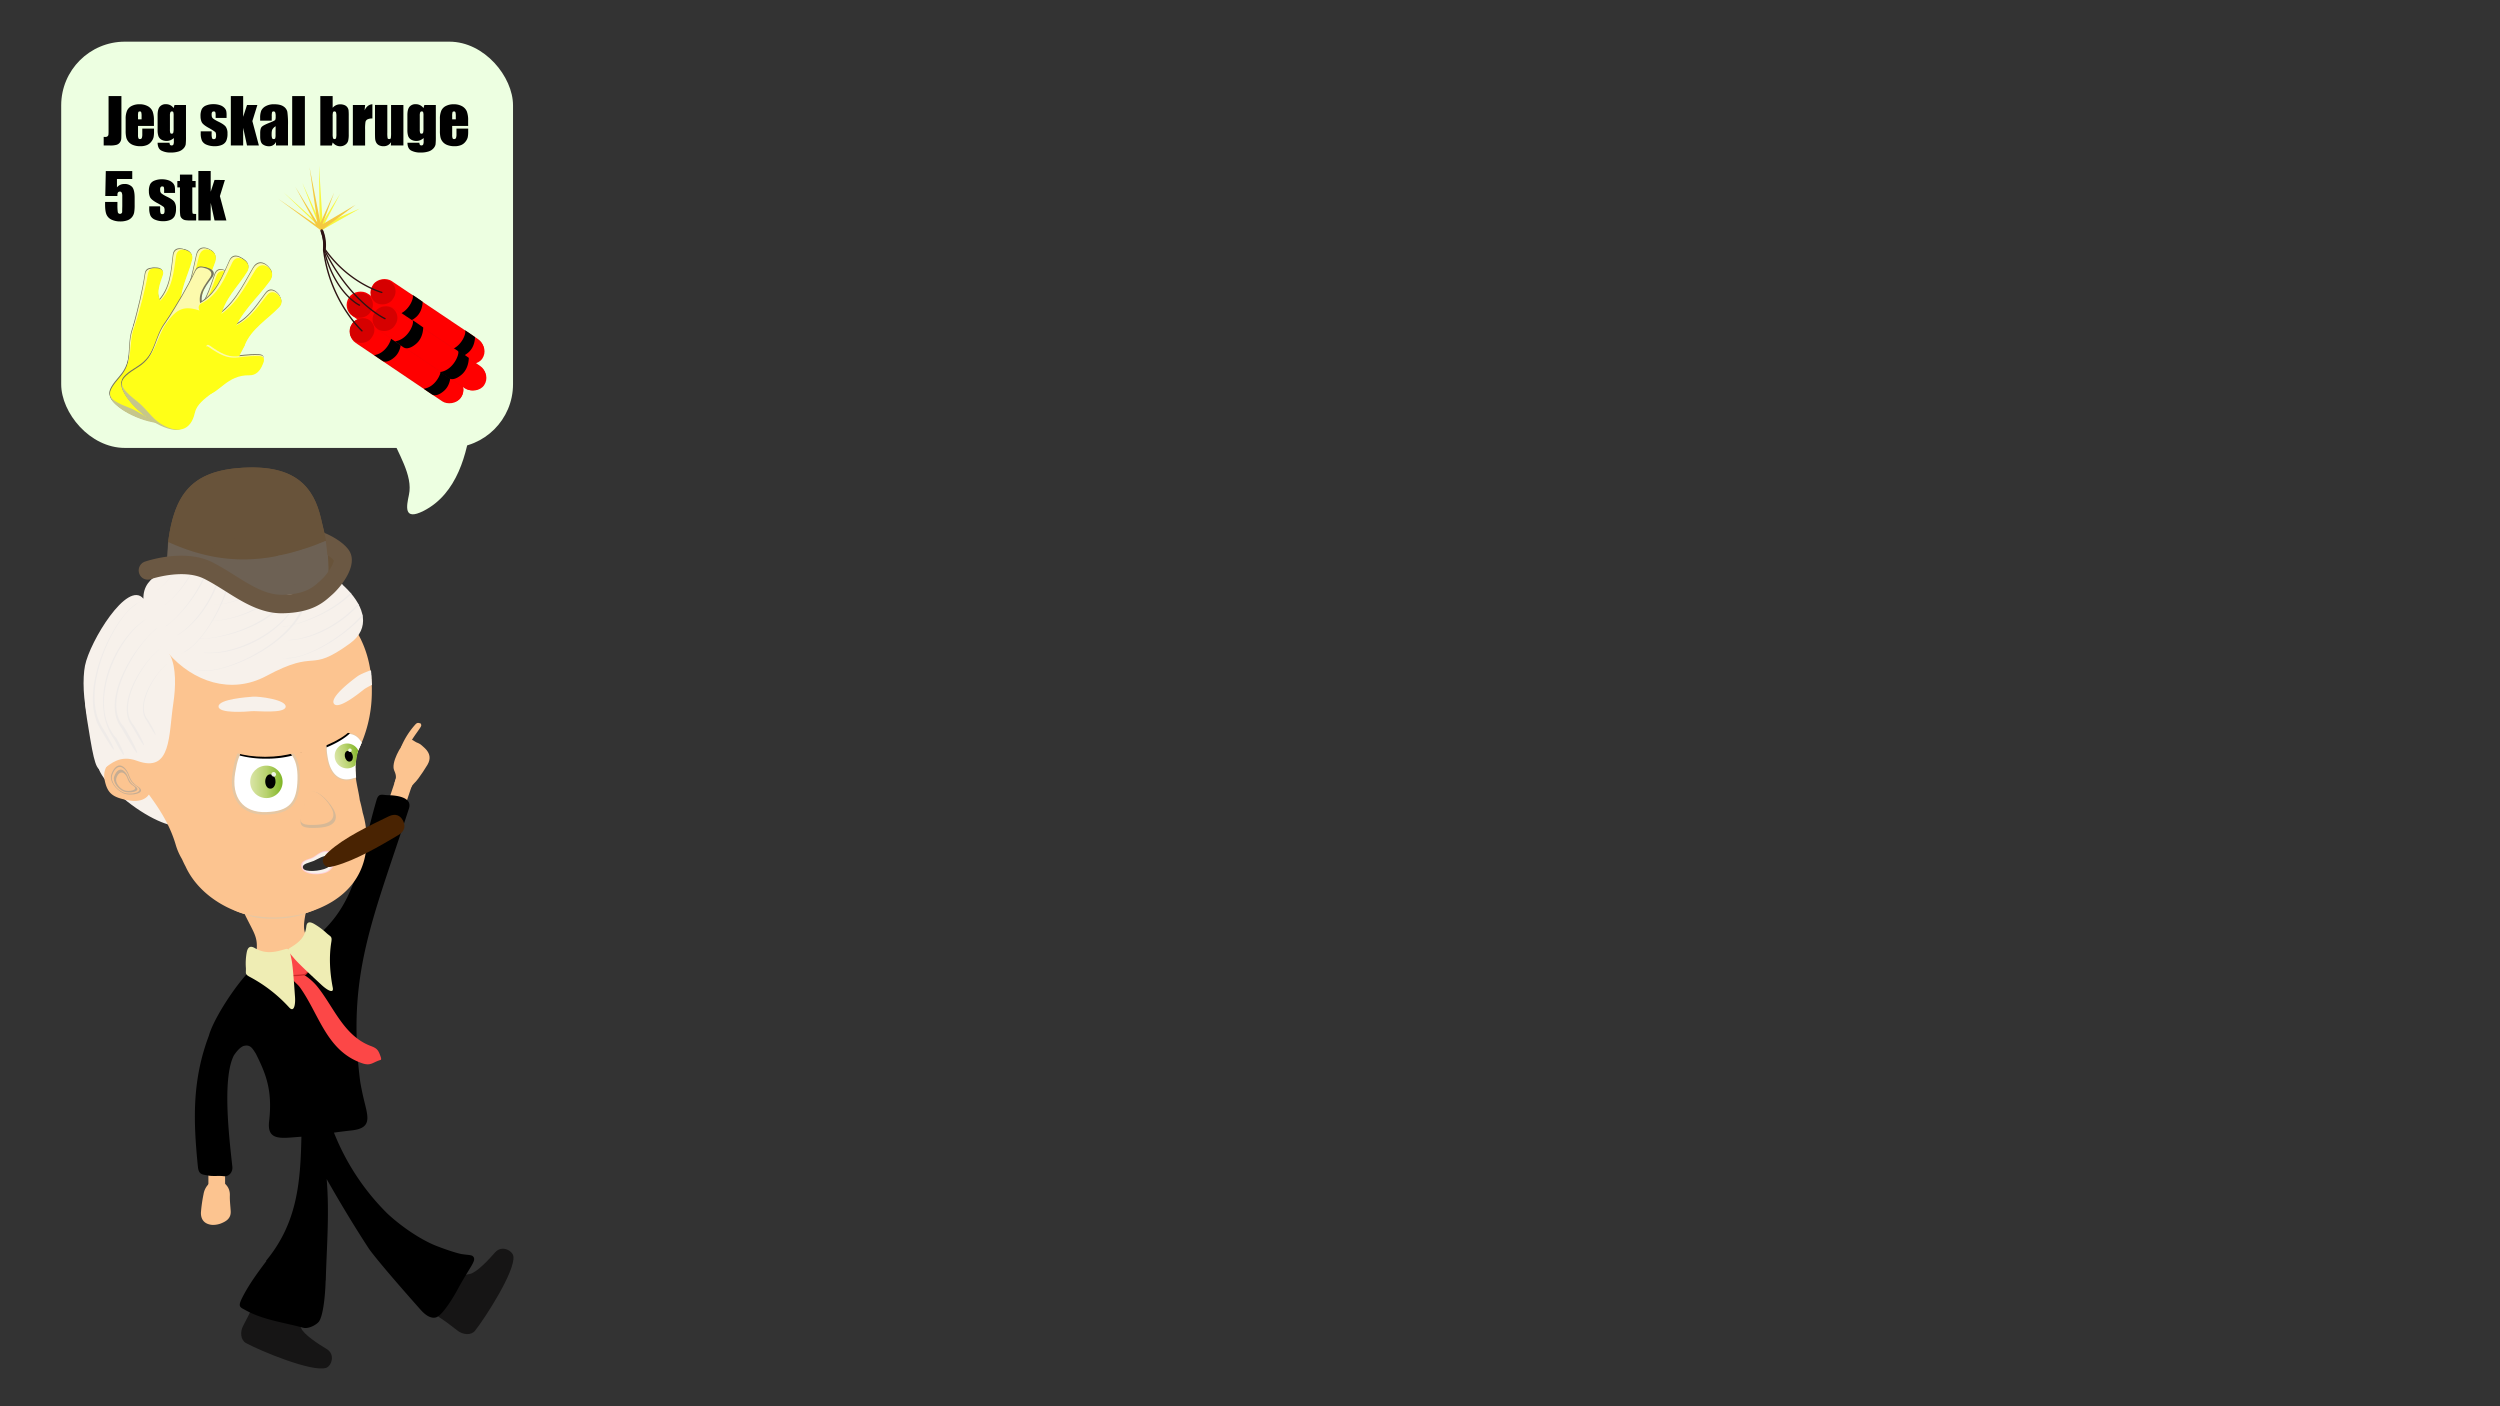 <svg xmlns="http://www.w3.org/2000/svg" xmlns:xlink="http://www.w3.org/1999/xlink" width="1920" height="1080" viewBox="0 0 1920 1080"><rect x="0" y="0" width="1920" height="1080" fill="#333333" stroke="none"/><defs><style>.cls-1{fill:#edffe1;}.cls-2{fill:#75735e;}.cls-3{fill:#fcfaac;}.cls-4{fill:#c6c68b;}.cls-5{fill:#ffff17;}.cls-6{fill:#fff761;}.cls-7{fill:#f40303;}.cls-8{fill:red;}.cls-9{fill:#d60000;}.cls-10{fill:#f7f73e;}.cls-11{fill:#f4c940;}.cls-12{fill:#2d1313;}.cls-13{fill:#161515;}.cls-14{fill:#fcc490;}.cls-15{fill:#fc4747;}.cls-16{fill:#ce2828;}.cls-17{fill:#f7f1eb;}.cls-18{fill:#e5c7a3;}.cls-19,.cls-30{fill:#fff;}.cls-20{fill:#ffccd7;}.cls-21{fill:#d6b896;}.cls-22{fill:#c6ad93;}.cls-23{fill:#2d2c2c;}.cls-24{fill:#efebe8;}.cls-25{fill:#68533a;}.cls-26{fill:#6d6154;}.cls-27{fill:#6b5843;}.cls-28{fill:#492302;}.cls-29{fill:url(#Yellow_Green_2);}.cls-30{opacity:0.85;}.cls-31{fill:url(#Yellow_Green_2-2);}.cls-32{fill:#efedb4;}</style><linearGradient id="Yellow_Green_2" x1="192.13" y1="600.46" x2="217.06" y2="600.46" gradientUnits="userSpaceOnUse"><stop offset="0" stop-color="#dae5a7"/><stop offset="0.5" stop-color="#b8d26e"/><stop offset="1" stop-color="#7fb525"/></linearGradient><linearGradient id="Yellow_Green_2-2" x1="-384.24" y1="514.58" x2="-365.16" y2="514.58" gradientTransform="translate(505.54 -9.49) rotate(-14.02)" xlink:href="#Yellow_Green_2"/></defs><g id="Layer_6" data-name="Layer 6"><rect class="cls-1" x="47" y="32" width="347" height="312" rx="48.92"/><path class="cls-1" d="M314.07,380c3.25-15.07-8.7-32-14.53-47.5-3.46-9.18,2.07-15.85,5-20.32,5-7.68,34.69-21.4,34-11.11-.41,6-7.23,6.24-7.85-5.39-1.06-19.65,17.92,1.42,25.34,12,4.39,6.24,7.74,2.54,5.94,16.31-3.09,23.66-10.59,55.23-36.8,68.44C309.87,400.11,312.15,389,314.07,380Z"/><path d="M93.25,73.79V99.15q0,5.7-.12,7.33a5.68,5.68,0,0,1-1.07,2.94,4.9,4.9,0,0,1-2.58,1.81,17.6,17.6,0,0,1-4.91.51H79.63V105.1c.59.05,1,.07,1.29.07a2.51,2.51,0,0,0,1.66-.51,1.9,1.9,0,0,0,.7-1.27,26,26,0,0,0,.1-2.9V73.79Z"/><path d="M118.23,96.74H106v6.72a7.25,7.25,0,0,0,.31,2.72,1.17,1.17,0,0,0,1.17.61,1.42,1.42,0,0,0,1.44-.81,8.92,8.92,0,0,0,.36-3.13v-4.1h9v2.3a20.76,20.76,0,0,1-.36,4.43,9.13,9.13,0,0,1-1.7,3.3,8.24,8.24,0,0,1-3.39,2.64,13,13,0,0,1-5.14.88,14.91,14.91,0,0,1-5.3-.87,8.56,8.56,0,0,1-3.58-2.38A8.41,8.41,0,0,1,97,105.73a21.43,21.43,0,0,1-.5-5.29V91.37a15.5,15.5,0,0,1,1.1-6.43,7.58,7.58,0,0,1,3.61-3.61A12.72,12.72,0,0,1,107,80.07a12.93,12.93,0,0,1,6.57,1.51,8.37,8.37,0,0,1,3.64,4,19,19,0,0,1,1,7Zm-9.49-5.07V89.4a11.54,11.54,0,0,0-.26-3.12,1,1,0,0,0-1.06-.7c-.65,0-1.06.2-1.21.6A12.15,12.15,0,0,0,106,89.4v2.27Z"/><path d="M142.84,80.64v24a55.31,55.31,0,0,1-.22,6.27,6.3,6.3,0,0,1-1.59,3,8.41,8.41,0,0,1-3.78,2.41,18.94,18.94,0,0,1-6.11.83,14.88,14.88,0,0,1-7.26-1.53c-1.83-1-2.78-3-2.84-6h9.19q0,2.07,1.5,2.07a1.48,1.48,0,0,0,1.43-.64,6.46,6.46,0,0,0,.35-2.65V106a8.94,8.94,0,0,1-2.57,1.66,7.14,7.14,0,0,1-2.82.57,7.91,7.91,0,0,1-4.21-1,5.3,5.3,0,0,1-2.26-2.71,14.76,14.76,0,0,1-.61-4.77V88.39q0-4.42,1.6-6.37a5.89,5.89,0,0,1,4.85-2,7.24,7.24,0,0,1,3.24.73A7.7,7.7,0,0,1,133.35,83l.68-2.35Zm-9.49,8.25a9.06,9.06,0,0,0-.25-2.72,1.05,1.05,0,0,0-1.09-.59,1.19,1.19,0,0,0-1.16.67,6.62,6.62,0,0,0-.34,2.64V99.34a8.85,8.85,0,0,0,.26,2.71,1,1,0,0,0,1.08.62,1.17,1.17,0,0,0,1.22-.75,12.76,12.76,0,0,0,.28-3.4Z"/><path d="M174,90.57h-8.39V88.89a8.72,8.72,0,0,0-.25-2.73c-.16-.39-.57-.58-1.23-.58a1.39,1.39,0,0,0-1.19.53,2.57,2.57,0,0,0-.4,1.58,8.17,8.17,0,0,0,.2,2.1,3.32,3.32,0,0,0,1.19,1.46A26.06,26.06,0,0,0,168,93.57c2.75,1.35,4.56,2.61,5.42,3.8a8.76,8.76,0,0,1,1.29,5.18,13,13,0,0,1-1,5.73,6.53,6.53,0,0,1-3.29,3,13.54,13.54,0,0,1-5.57,1,15.31,15.31,0,0,1-6.17-1.13,6.75,6.75,0,0,1-3.53-3,13.53,13.53,0,0,1-1-5.81v-1.5h8.39v2a10.33,10.33,0,0,0,.32,3.26,1.23,1.23,0,0,0,1.25.75,1.73,1.73,0,0,0,1.41-.5,3.81,3.81,0,0,0,.4-2.12,4.72,4.72,0,0,0-.52-2.79A42.77,42.77,0,0,0,160,98.05q-4.17-2.34-5.08-4.25a10.45,10.45,0,0,1-.92-4.54,11.72,11.72,0,0,1,1-5.5A6.36,6.36,0,0,1,158.3,81a14.4,14.4,0,0,1,5.47-1,15.37,15.37,0,0,1,5.26.79,8.05,8.05,0,0,1,3.33,2.07,5.57,5.57,0,0,1,1.4,2.39,16.94,16.94,0,0,1,.25,3.45Z"/><path d="M197.66,80.64,193.82,93l5,18.72H189.7l-2.95-13.56v13.56h-9.47V73.79h9.47V89.72l2.95-9.08Z"/><path d="M208.67,92.68h-8.88V90.6a14.8,14.8,0,0,1,.83-5.57A7.79,7.79,0,0,1,204,81.57a12.61,12.61,0,0,1,6.52-1.5c3.2,0,5.62.57,7.24,1.7a6.65,6.65,0,0,1,2.93,4.17,65.33,65.33,0,0,1,.49,10.19v15.61h-9.21V109a5.77,5.77,0,0,1-5.51,3.33,8,8,0,0,1-4.55-1.39q-2.09-1.39-2.08-6.11v-2.55c0-2.33.37-3.92,1.1-4.76s2.56-1.83,5.46-3q4.67-1.82,5-2.46a6.53,6.53,0,0,0,.32-2.57,8.76,8.76,0,0,0-.36-3.18,1.25,1.25,0,0,0-1.21-.74c-.64,0-1,.21-1.19.62a12.36,12.36,0,0,0-.24,3.22Zm3,4.27A7,7,0,0,0,209,99.74a11.11,11.11,0,0,0-.37,3.23,9.44,9.44,0,0,0,.32,3.12,1.24,1.24,0,0,0,1.26.7,1.16,1.16,0,0,0,1.16-.55,9.3,9.3,0,0,0,.26-2.89Z"/><path d="M234.15,73.79v37.95H224.4V73.79Z"/><path d="M255.48,73.79v9a7.91,7.91,0,0,1,2.61-2,7.45,7.45,0,0,1,3.13-.67,8.72,8.72,0,0,1,3.38.61,4.92,4.92,0,0,1,2.18,1.71,5.21,5.21,0,0,1,.9,2.16,41,41,0,0,1,.15,4.5v14a20.52,20.52,0,0,1-.46,5.09,5.33,5.33,0,0,1-2.14,2.91,6.63,6.63,0,0,1-4,1.23,6.71,6.71,0,0,1-3.1-.73,8.22,8.22,0,0,1-2.64-2.18l-.61,2.35H246V73.79Zm2.88,15.68a10.26,10.26,0,0,0-.3-3.15,1.18,1.18,0,0,0-1.2-.74,1.07,1.07,0,0,0-1.12.65,11.81,11.81,0,0,0-.26,3.24v13.41a10.84,10.84,0,0,0,.29,3.21,1.13,1.13,0,0,0,1.16.7,1.1,1.1,0,0,0,1.16-.72,13.33,13.33,0,0,0,.27-3.5Z"/><path d="M280.42,80.64,280,84.73q2.07-4.4,6-4.66V91a7.9,7.9,0,0,0-3.82.7,3,3,0,0,0-1.5,2,34.8,34.8,0,0,0-.28,5.78v12.28H271V80.64Z"/><path d="M309.81,80.64v31.1h-9.64l.17-2.59a6.59,6.59,0,0,1-2.43,2.36,6.72,6.72,0,0,1-3.31.79,7.46,7.46,0,0,1-3.54-.75,4.89,4.89,0,0,1-2.08-2,7.41,7.41,0,0,1-.83-2.59c-.11-.9-.16-2.69-.16-5.36v-21h9.47V101.8a22,22,0,0,0,.22,4.31c.15.46.55.68,1.21.68s1.12-.23,1.25-.7a27.27,27.27,0,0,0,.2-4.52V80.64Z"/><path d="M334.72,80.64v24a52.91,52.91,0,0,1-.22,6.27,6.36,6.36,0,0,1-1.58,3,8.5,8.5,0,0,1-3.79,2.41,18.92,18.92,0,0,1-6.1.83,14.9,14.9,0,0,1-7.27-1.53c-1.83-1-2.77-3-2.84-6h9.19q0,2.07,1.5,2.07A1.47,1.47,0,0,0,325,111a6.28,6.28,0,0,0,.35-2.65V106a8.9,8.9,0,0,1-2.56,1.66,7.19,7.19,0,0,1-2.83.57,7.87,7.87,0,0,1-4.2-1,5.27,5.27,0,0,1-2.27-2.71,14.76,14.76,0,0,1-.61-4.77V88.39c0-3,.54-5.07,1.6-6.37a5.89,5.89,0,0,1,4.85-2,7.28,7.28,0,0,1,3.25.73A7.76,7.76,0,0,1,325.23,83l.68-2.35Zm-9.49,8.25a8.72,8.72,0,0,0-.25-2.72,1,1,0,0,0-1.09-.59,1.2,1.2,0,0,0-1.16.67,6.81,6.81,0,0,0-.34,2.64V99.34a8.85,8.85,0,0,0,.26,2.71,1,1,0,0,0,1.08.62,1.17,1.17,0,0,0,1.22-.75,12.33,12.33,0,0,0,.28-3.4Z"/><path d="M359.54,96.74H347.28v6.72a7.47,7.47,0,0,0,.31,2.72,1.17,1.17,0,0,0,1.17.61,1.42,1.42,0,0,0,1.44-.81,8.85,8.85,0,0,0,.37-3.13v-4.1h9v2.3a20.76,20.76,0,0,1-.36,4.43,9,9,0,0,1-1.7,3.3,8.24,8.24,0,0,1-3.39,2.64,13,13,0,0,1-5.14.88,14.91,14.91,0,0,1-5.3-.87,8.46,8.46,0,0,1-3.57-2.38,8.56,8.56,0,0,1-1.77-3.32,21.52,21.52,0,0,1-.49-5.29V91.37a15.33,15.33,0,0,1,1.1-6.43,7.49,7.49,0,0,1,3.61-3.61,12.65,12.65,0,0,1,5.76-1.26,13,13,0,0,1,6.58,1.51,8.4,8.4,0,0,1,3.63,4,19,19,0,0,1,1,7Zm-9.49-5.07V89.4a11.54,11.54,0,0,0-.26-3.12,1,1,0,0,0-1.05-.7c-.66,0-1.07.2-1.22.6a12.15,12.15,0,0,0-.24,3.22v2.27Z"/><path d="M101.57,131.39v6.07H89.82v6.45a7.08,7.08,0,0,1,5.68-2.6,7.61,7.61,0,0,1,5.91,2.19q2,2.19,2,8.42v5.42a32.09,32.09,0,0,1-.39,5.91,8.35,8.35,0,0,1-1.65,3.5,8,8,0,0,1-3.53,2.46,15.7,15.7,0,0,1-5.52.85,15.33,15.33,0,0,1-6.44-1.27,7.78,7.78,0,0,1-4-3.81q-1.17-2.53-1.17-7.83v-2.06h9.47v2.36a36.44,36.44,0,0,0,.26,5.23,1.65,1.65,0,0,0,1.78,1.55,1.59,1.59,0,0,0,1.61-1.41c0-.34,0-1.83.08-4.48v-7.52a6.36,6.36,0,0,0-.45-2.9,1.56,1.56,0,0,0-1.47-.78,1.59,1.59,0,0,0-1.11.4,1.91,1.91,0,0,0-.57.86,10,10,0,0,0-.13,2.12H80.85l.4-19.13Z"/><path d="M134.45,148.17h-8.39v-1.68a8.84,8.84,0,0,0-.25-2.74q-.24-.57-1.23-.57a1.39,1.39,0,0,0-1.19.53,2.57,2.57,0,0,0-.4,1.58,7.74,7.74,0,0,0,.2,2.1,3.32,3.32,0,0,0,1.19,1.46,26.06,26.06,0,0,0,4.09,2.32c2.75,1.35,4.56,2.61,5.42,3.8a8.76,8.76,0,0,1,1.28,5.18,13,13,0,0,1-1,5.73,6.57,6.57,0,0,1-3.29,3,13.57,13.57,0,0,1-5.57,1,15.28,15.28,0,0,1-6.17-1.13,6.71,6.71,0,0,1-3.53-3,13.53,13.53,0,0,1-1-5.81v-1.5h8.39v2a10.43,10.43,0,0,0,.31,3.26,1.23,1.23,0,0,0,1.26.75,1.7,1.7,0,0,0,1.4-.5,3.75,3.75,0,0,0,.4-2.12,4.74,4.74,0,0,0-.51-2.79,42.77,42.77,0,0,0-5.51-3.33q-4.17-2.34-5.09-4.25a10.45,10.45,0,0,1-.91-4.54,11.86,11.86,0,0,1,1-5.5,6.4,6.4,0,0,1,3.34-2.73,14.46,14.46,0,0,1,5.48-1,15.37,15.37,0,0,1,5.26.79,8.12,8.12,0,0,1,3.33,2.07,5.57,5.57,0,0,1,1.4,2.39,16.94,16.94,0,0,1,.25,3.45Z"/><path d="M147.69,134.09V139h2.56v4.92h-2.56v16.64c0,2,.11,3.19.32,3.42s1.09.35,2.63.35v5h-3.82a27.2,27.2,0,0,1-4.61-.27,5,5,0,0,1-2.44-1.24,4.17,4.17,0,0,1-1.31-2.23,38.29,38.29,0,0,1-.26-5.9V143.91h-2V139h2v-4.9Z"/><path d="M172.72,138.24l-3.84,12.38,5,18.72h-9.11l-2.95-13.56v13.56h-9.47v-38h9.47v15.93l2.95-9.08Z"/><path class="cls-2" d="M144,241.13c-6.63-3.54-14.39-4.3-21.2-4.32-13.54,0-17.8,3.79-21.8,17.08-3.61,12,.69,25-9.28,37.07l-1.54,1.9c1,6.65,2.32,14.7,8.67,17.39a6.5,6.5,0,0,1,4,5c2.16-3.36,7.36-5.12,11-1.33,1.31,1.36,4,4.91,6.24,4.57s6-4.53,7.69-6a38.42,38.42,0,0,0,9.46-13.32c3.47-7.63,3.9-15.52,12-19.95a6.36,6.36,0,0,1,7.08.83,26.4,26.4,0,0,0,2.36-9.77C159.22,252.5,157.13,248.18,144,241.13Z"/><path class="cls-2" d="M137.53,250.11h0c-4-2.1-8.23-7.25-4.49-11,12-12.13,14.1-28.23,17.61-43.52,1.09-4.76,4.29-6.35,8.22-5.14h0c3.92,1.21,5.95,4.56,4.53,9.19-4.56,14.86-13.93,30-13.35,46.82C150.23,251.65,141.56,252.22,137.53,250.11Z"/><path class="cls-2" d="M149.29,251.84h0c-3.54-2.39-7-7.25-3.38-9.65,11.74-7.7,14.67-20.3,18.86-32,1.31-3.65,4.33-4.38,7.84-2.73h0c3.5,1.65,5.13,4.69,3.54,8.18C171,226.82,161.5,237.42,161,251,160.77,255.26,152.83,254.23,149.29,251.84Z"/><path class="cls-2" d="M126.22,240.5h0c-4.06-1.64-8.63-5.76-5.47-9,10.12-10.25,10.35-23.51,12-36.15.52-3.93,3.4-5.31,7.27-4.42h0c3.86.9,6.16,3.6,5.31,7.44-2.73,12.3-10,25-7.62,38.75C138.48,241.45,130.29,242.13,126.22,240.5Z"/><path class="cls-2" d="M113.34,251.14c-.65.28-1.18,0,0,0-2.8,1.23-12.23,3.13-11.09-1.14,3.67-13.71,6.93-26.42,8.91-39.93.62-4.21,3.74-4.53,6.93-4.42.11-.33.11-.31,0,0,3.18.1,5.84,1.65,4.66,5.27-3.78,11.64-5.53,16.84,3.3,26.81C128.81,240.84,116.13,249.91,113.34,251.14Z"/><path class="cls-2" d="M152.23,268.94c.05.31,0,.23,0,0-3.64-.31-5.1-2.71-4.52-6.45s1.68-9.25,2.42-13,2.94-5.93,6.55-5.07c.19-.3.14-.23,0,0,3.62.86,4.56,3.81,4.17,7.36a102.36,102.36,0,0,1-2.16,11.83C157.84,267.16,155.87,269.24,152.23,268.94Z"/><path class="cls-2" d="M131,324.19c-12.84,2.74-35.47-5.87-44.28-15.87-4-4.49-3-8.44.13-12h0c3.15-3.59,8.47-2.58,11.45.33,6.62,6.48,19.61,14.14,28.94,11.54,4.2-1.18,8.91,1.78,9.71,5.47h0C137.75,317.31,136.77,323,131,324.19Z"/><path class="cls-2" d="M119.68,322.93c-7.16-1.86-12.93-7.41-21.81-10.8-17.65-6.76-17.12-10.67-5.89-23.58,10.13-11.64,6.25-24.52,10.11-36.2,4.29-13,8.58-16.61,21.89-16.21,6.69.21,14.31,1.15,20.73,4.81,12.77,7.28,14.71,11.59,13.67,29-.94,15.7-18.34,26.11-17.32,38.11C142.18,321.38,133.93,326.63,119.68,322.93Z"/><path class="cls-2" d="M138.16,249.62h0c-3.9-2.18-7.9-7.36-4.12-11,12.14-11.61,14.61-27.38,18.47-42.32,1.2-4.65,4.4-6.13,8.22-4.83h0c3.83,1.29,5.73,4.64,4.21,9.15-4.88,14.49-14.5,29.16-14.38,45.68C150.6,251.47,142.07,251.79,138.16,249.62Z"/><path class="cls-2" d="M149.68,251.63h0c-3.42-2.44-6.74-7.32-3.07-9.59,11.75-7.25,15-19.56,19.4-30.94,1.38-3.55,4.37-4.19,7.77-2.47h0c3.4,1.71,4.93,4.75,3.26,8.13-5.32,10.84-15,21-15.88,34.37C160.87,255.3,153.09,254.07,149.68,251.63Z"/><path class="cls-2" d="M127.3,239.86h0c-4-1.72-8.33-5.9-5.15-9,10.23-9.81,10.81-22.85,12.8-35.22.62-3.86,3.48-5.14,7.26-4.15h0c3.78,1,6,3.7,5,7.45-3,12-10.5,24.3-8.53,37.9C139.32,241.12,131.25,241.57,127.3,239.86Z"/><path class="cls-2" d="M114.34,250c-.64.26-1.16,0,0,0-2.78,1.13-12.1,2.75-10.86-1.42,4-13.38,7.52-25.79,9.82-39,.72-4.12,3.8-4.35,6.93-4.16h0c3.13.19,5.7,1.78,4.45,5.31-4,11.34-5.89,16.4,2.53,26.44C129.83,240.26,117.13,248.84,114.34,250Z"/><path class="cls-2" d="M152.1,268.51c.05.31,0,.23,0,0-3.56-.39-4.93-2.8-4.27-6.46s1.9-9.05,2.73-12.67,3.05-5.75,6.58-4.81c.2-.29.14-.23,0,0,3.53.94,4.37,3.87,3.9,7.35a101.31,101.31,0,0,1-2.44,11.57C157.67,266.91,155.67,268.91,152.1,268.51Z"/><path class="cls-2" d="M141.19,273.14c-.64-.7-.95-1.91,0,0-2.8-3-10.26-16.95-4-14.83,20,6.8,19.39.49,36.1-4,5.21-1.39,4.67,3.34,4.23,6.51.48-.25.39-.24,0,0-.43,3.17-1.79,7.38-6.56,8.68-15.32,4.19-16.77,19.06-24.73,22.16C143.73,292.66,144,276.15,141.19,273.14Z"/><path class="cls-2" d="M140.6,274.44c-.64-.7-.94-1.92,0,0-2.8-3-10.2-17-3.9-14.94,20.22,6.63,19.67.26,36.68-4.45,5.3-1.47,4.7,3.31,4.21,6.52.5-.26.4-.25,0,0-.48,3.21-1.9,7.48-6.76,8.86-15.59,4.42-17.26,19.47-25.37,22.7C142.93,294.13,143.41,277.45,140.6,274.44Z"/><path class="cls-3" d="M144.34,241.7c-6.63-3.53-14.39-4.27-21.2-4.28-13.54,0-17.79,3.8-21.77,17.1-3.6,12,.72,25-9.23,37.08l-1.54,1.91c1,6.65,2.34,14.69,8.69,17.38a6.51,6.51,0,0,1,4,4.95c2.16-3.37,7.36-5.13,11-1.35,1.31,1.36,4,4.91,6.24,4.57s6-4.55,7.68-6a38.34,38.34,0,0,0,9.45-13.33c3.46-7.63,3.88-15.52,12-20a6.36,6.36,0,0,1,7.08.82,26.39,26.39,0,0,0,2.35-9.77C159.63,253.05,157.53,248.73,144.34,241.7Z"/><path class="cls-3" d="M137.94,250.7h0c-4-2.11-8.24-7.25-4.5-11,12-12.15,14.05-28.25,17.54-43.54,1.08-4.77,4.28-6.36,8.21-5.16h0c3.93,1.2,6,4.55,4.55,9.19-4.54,14.86-13.89,30-13.29,46.83C150.64,252.22,142,252.8,137.94,250.7Z"/><path class="cls-3" d="M149.7,252.41h0c-3.54-2.39-7-7.25-3.39-9.66,11.73-7.71,14.64-20.31,18.81-32,1.3-3.65,4.33-4.38,7.83-2.74h0c3.51,1.64,5.15,4.69,3.56,8.17-5.1,11.18-14.62,21.79-15.15,35.4C161.19,255.81,153.25,254.79,149.7,252.41Z"/><path class="cls-3" d="M126.62,241.09h0c-4.07-1.62-8.64-5.75-5.49-9,10.11-10.26,10.31-23.52,12-36.16.51-3.94,3.39-5.32,7.26-4.43h0c3.87.89,6.17,3.59,5.32,7.43-2.7,12.31-10,25-7.56,38.76C138.87,242,130.68,242.72,126.62,241.09Z"/><path class="cls-3" d="M113.75,251.76c-.65.28-1.18,0,0,0-2.8,1.23-12.22,3.15-11.09-1.13,3.65-13.71,6.89-26.43,8.85-39.94.61-4.22,3.74-4.54,6.92-4.43h0c3.19.1,5.85,1.64,4.68,5.27-3.77,11.63-5.51,16.84,3.33,26.8C129.2,241.43,116.54,250.52,113.75,251.76Z"/><path class="cls-3" d="M152.66,269.5c.05.31,0,.23,0,0-3.64-.3-5.09-2.71-4.53-6.44s1.67-9.26,2.41-13,2.93-5.93,6.54-5.07c.19-.31.14-.24,0,0,3.62.85,4.56,3.8,4.18,7.35a104.46,104.46,0,0,1-2.14,11.83C158.27,267.71,156.3,269.8,152.66,269.5Z"/><path class="cls-4" d="M131.51,324.78C118.67,327.53,96,319,87.21,309c-4-4.49-3-8.45.12-12h0c3.14-3.59,8.46-2.59,11.44.32,6.64,6.47,19.63,14.11,29,11.49,4.2-1.18,8.91,1.77,9.72,5.46h0C138.26,317.89,137.28,323.55,131.51,324.78Z"/><path class="cls-5" d="M120.19,323.54c-7.16-1.85-12.94-7.39-21.82-10.78-17.66-6.72-17.14-10.64-5.93-23.57,10.11-11.65,6.22-24.52,10.07-36.21,4.27-13,8.55-16.62,21.86-16.24,6.69.2,14.31,1.13,20.73,4.78,12.78,7.26,14.73,11.57,13.71,29-.91,15.7-18.29,26.14-17.26,38.14C142.69,322,134.45,327.22,120.19,323.54Z"/><path class="cls-5" d="M138.57,250.2c-.93-.44,0,0,0,0-3.91-2.18-7.91-7.35-4.14-11,12.12-11.62,14.57-27.4,18.41-42.34,1.2-4.65,4.39-6.14,8.22-4.85h0c3.83,1.29,5.73,4.64,4.22,9.16-4.86,14.49-14.46,29.17-14.31,45.69C151,252,142.48,252.37,138.57,250.2Z"/><path class="cls-5" d="M150.09,252.19h0c-3.42-2.44-6.75-7.31-3.09-9.58,11.74-7.27,14.95-19.58,19.36-31,1.38-3.55,4.37-4.19,7.77-2.48h0c3.4,1.7,4.93,4.74,3.28,8.12-5.32,10.86-15,21-15.84,34.4C161.29,255.84,153.51,254.63,150.09,252.19Z"/><path class="cls-5" d="M127.69,240.45h0c-4-1.71-8.34-5.88-5.15-8.94,10.21-9.82,10.76-22.86,12.74-35.24.61-3.85,3.47-5.14,7.26-4.16h0c3.78,1,6,3.7,5,7.45-3,12-10.46,24.31-8.48,37.9C139.71,241.7,131.65,242.16,127.69,240.45Z"/><path class="cls-5" d="M114.75,250.59c-.64.26-1.16,0,0,0-2.78,1.14-12.1,2.77-10.86-1.4,3.94-13.39,7.48-25.8,9.76-39,.72-4.12,3.8-4.35,6.93-4.17.11-.31.11-.3,0,0,3.13.19,5.7,1.77,4.45,5.31-4,11.34-5.87,16.41,2.57,26.44C130.22,240.85,117.53,249.45,114.75,250.59Z"/><path class="cls-6" d="M152.54,269.07c0,.31,0,.23,0,0-3.57-.39-4.94-2.79-4.28-6.45s1.89-9.06,2.71-12.68,3-5.76,6.57-4.82c.2-.29.14-.23,0,0,3.53.94,4.38,3.86,3.91,7.35A101.27,101.27,0,0,1,159,264C158.1,267.46,156.11,269.47,152.54,269.07Z"/><path class="cls-3" d="M141.64,273.71c-.65-.7-1-1.91,0,0-2.81-3-10.29-16.93-4-14.82,20,6.77,19.39.47,36.09-4,5.21-1.4,4.68,3.33,4.24,6.5.49-.25.39-.24,0,0-.43,3.17-1.77,7.39-6.54,8.7-15.31,4.2-16.75,19.08-24.7,22.19C144.2,293.23,144.44,276.72,141.64,273.71Z"/><path class="cls-6" d="M141.05,275c-.65-.69-1-1.91,0,0-2.82-3-10.23-17-3.92-14.92,20.22,6.59,19.66.23,36.66-4.51,5.3-1.48,4.71,3.3,4.23,6.51.49-.26.39-.24,0,0-.48,3.21-1.89,7.49-6.75,8.87-15.59,4.44-17.23,19.5-25.34,22.74C143.4,294.71,143.86,278,141.05,275Z"/><path class="cls-2" d="M173.18,249.49c-5.59-5.65-13.21-8.85-20.09-11-13.68-4.27-19.18-1.74-27.39,10.45-7.4,11-7.11,25.47-21,34.6q-1.12.73-2.16,1.44c-1.06,7-2.24,15.59,3.33,20.3a6.88,6.88,0,0,1,2.53,6.28c3.24-2.73,9-2.88,11.54,2.09.89,1.78,2.48,6.21,4.87,6.58s7.54-2.69,9.66-3.68A40.59,40.59,0,0,0,148.22,306c5.9-6.63,8.8-14.47,18.38-16.42a6.71,6.71,0,0,1,6.89,3.05,28,28,0,0,0,5.45-9.15C185.07,265.77,184.31,260.74,173.18,249.49Z"/><path class="cls-2" d="M163.88,256.57h0c-3.41-3.39-6.06-9.92-1.08-12.57,15.95-8.51,23.09-24.15,31.42-38.51,2.6-4.48,6.33-5.09,9.93-2.63h0c3.59,2.45,4.59,6.47,1.7,10.71-9.26,13.6-23.49,26-28.15,43.18C176.24,262.1,167.3,260,163.88,256.57Z"/><path class="cls-2" d="M175.24,262h0c-2.84-3.52-4.86-9.54-.4-10.83,14.28-4.11,21.19-15.93,29.09-26.45,2.46-3.28,5.74-3.07,8.77-.31h0c3,2.77,3.73,6.36,1,9.38-8.67,9.7-21.63,17.44-26.45,31C185.78,269.05,178.07,265.52,175.24,262Z"/><path class="cls-2" d="M155.45,243.3h0c-3.6-2.92-6.93-8.52-2.73-10.77,13.44-7.2,17.82-20.55,23.47-32.8,1.76-3.82,5.11-4.31,8.74-2.19h0c3.63,2.12,5.11,5.57,3,9.18-6.61,11.6-17.94,22.15-19.84,36.81C167.55,248.11,159.05,246.23,155.45,243.3Z"/><path class="cls-2" d="M139.09,250c-.75.08-1.2-.36,0,0-3.22.37-13.35-.66-10.86-4.62,8-12.72,15.28-24.56,21.51-37.61,1.94-4.06,5.2-3.4,8.39-2.3h0c3.19,1.1,5.39,3.5,3.07,6.8-7.47,10.58-10.87,15.29-5,28.14C158,244.46,142.3,249.67,139.09,250Z"/><path class="cls-2" d="M172.86,280.21c-.05.33-.05.25,0,0-3.59-1.44-4.31-4.33-2.56-7.93s4.6-8.84,6.51-12.36,4.83-5.08,8.21-3.07c.29-.25.21-.2,0,0,3.39,2,3.42,5.28,1.91,8.75a110.88,110.88,0,0,1-5.88,11.28C179.09,280.16,176.44,281.66,172.86,280.21Z"/><path class="cls-2" d="M134.09,329.46c-13.85-1.25-34-17-39.82-29.91-2.6-5.78-.41-9.49,3.9-12.13h0c4.31-2.65,9.37,0,11.47,3.92,4.67,8.62,15.41,20.44,25.67,20.72,4.62.13,8.45,4.6,8.11,8.58h0C143.08,324.62,140.31,330,134.09,329.46Z"/><path class="cls-2" d="M123,324.64c-6.66-4.12-10.76-11.54-18.68-17.75-15.74-12.36-14-16.15,1.42-25.7,13.88-8.6,14-22.84,21.56-33.45,8.39-11.77,13.87-14.11,27.21-9.54,6.7,2.3,14.11,5.64,19.46,11.35,10.63,11.36,11.25,16.32,4.75,33.61-5.86,15.58-26.72,20.67-29.44,33.13C146.29,330.11,136.29,332.84,123,324.64Z"/><path class="cls-2" d="M164.67,256.27h0c-3.26-3.43-5.69-9.92-.73-12.4,15.91-7.94,23.35-23.12,31.92-37,2.68-4.33,6.37-4.83,9.83-2.32h0c3.47,2.5,4.35,6.49,1.4,10.58-9.47,13.13-23.79,24.95-28.84,41.7C176.68,262,167.94,259.69,164.67,256.27Z"/><path class="cls-2" d="M175.69,261.9h0c-2.69-3.53-4.52-9.51-.1-10.65,14.15-3.66,21.26-15.1,29.3-25.23,2.51-3.16,5.74-2.87,8.64-.07h0c2.9,2.8,3.49,6.35.76,9.25-8.79,9.3-21.73,16.56-26.83,29.79C185.87,269.12,178.38,265.44,175.69,261.9Z"/><path class="cls-2" d="M156.74,243h0c-3.46-3-6.58-8.56-2.4-10.66,13.41-6.72,18.07-19.72,24-31.62,1.83-3.71,5.13-4.1,8.64-1.93h0c3.52,2.18,4.88,5.62,2.75,9.12-6.8,11.22-18.22,21.29-20.48,35.66C168.5,248,160.2,246,156.74,243Z"/><path class="cls-2" d="M140.47,249.18c-.73.06-1.17-.38,0,0-3.17.28-13.1-1-10.55-4.84,8.2-12.29,15.68-23.73,22.15-36.39,2-3.95,5.2-3.21,8.31-2h0c3.11,1.17,5.21,3.58,2.84,6.76-7.63,10.21-11.09,14.75-5.72,27.54C159.17,244.2,143.64,248.9,140.47,249.18Z"/><path class="cls-2" d="M172.86,279.74c-.05.33-.05.24,0,0-3.48-1.51-4.11-4.37-2.3-7.87s4.76-8.56,6.73-12,4.88-4.86,8.16-2.8c.29-.23.21-.19,0,0,3.27,2.06,3.21,5.28,1.64,8.66A106.49,106.49,0,0,1,181,276.69C179,279.86,176.35,281.26,172.86,279.74Z"/><path class="cls-2" d="M160.38,281c-.43-.9-.37-2.22,0,0-1.89-3.92-5.07-20.35.57-16.25,18.11,13.14,19.46,6.57,37.75,7.28,5.71.23,3.68,4.83,2.25,7.91.57-.1.47-.12,0,0-1.43,3.07-4.12,6.91-9.35,6.73-16.8-.56-22.93,14-31.95,14.67C156.84,301.54,162.27,284.93,160.38,281Z"/><path class="cls-2" d="M159.38,282.14c-.44-.91-.36-2.24,0,0-1.9-3.93-5-20.39.73-16.33,18.37,13,19.81,6.42,38.49,7,5.82.17,3.71,4.82,2.22,7.91.58-.1.48-.12,0,0-1.49,3.1-4.27,7-9.62,6.85-17.15-.41-23.54,14.3-32.76,15C155.57,302.79,161.27,286.06,159.38,282.14Z"/><path class="cls-3" d="M173.4,250.2c-5.6-5.65-13.22-8.84-20.1-11-13.69-4.25-19.19-1.71-27.38,10.49-7.38,11-7.08,25.48-20.94,34.63-.75.49-1.47,1-2.15,1.44-1.06,7-2.23,15.59,3.35,20.3a6.9,6.9,0,0,1,2.54,6.28c3.24-2.74,9-2.9,11.54,2.07.89,1.78,2.49,6.2,4.88,6.57s7.54-2.7,9.66-3.69a40.61,40.61,0,0,0,13.72-10.53c5.89-6.64,8.78-14.49,18.35-16.45a6.74,6.74,0,0,1,6.91,3,28.09,28.09,0,0,0,5.43-9.16C185.31,266.46,184.55,261.43,173.4,250.2Z"/><path class="cls-3" d="M164.11,257.29c-.83-.72,0,0,0,0-3.42-3.39-6.07-9.91-1.1-12.57,15.94-8.54,23.05-24.19,31.37-38.56,2.59-4.48,6.33-5.09,9.92-2.65h0c3.6,2.45,4.6,6.47,1.72,10.72-9.24,13.61-23.45,26.05-28.09,43.22C176.48,262.8,167.54,260.67,164.11,257.29Z"/><path class="cls-3" d="M175.48,262.7h0c-2.84-3.52-4.87-9.54-.42-10.83,14.28-4.13,21.17-16,29.05-26.49,2.46-3.29,5.75-3.08,8.78-.32h0c3,2.76,3.73,6.35,1,9.37-8.66,9.71-21.61,17.47-26.4,31.07C186,269.74,178.31,266.22,175.48,262.7Z"/><path class="cls-3" d="M155.66,244h0c-3.6-2.92-6.94-8.52-2.75-10.77,13.44-7.22,17.8-20.57,23.43-32.83,1.76-3.82,5.1-4.32,8.74-2.21h0c3.63,2.12,5.11,5.57,3.06,9.18-6.59,11.61-17.91,22.18-19.79,36.84C167.77,248.82,159.27,247,155.66,244Z"/><path class="cls-3" d="M139.31,250.79c-.74.09-1.2-.35,0,0-3.22.38-13.35-.64-10.86-4.61,8-12.73,15.24-24.58,21.45-37.63,1.93-4.07,5.2-3.42,8.39-2.32h0c3.19,1.1,5.4,3.49,3.07,6.79-7.45,10.6-10.84,15.32-5,28.16C158.17,245.18,142.52,250.41,139.31,250.79Z"/><path class="cls-3" d="M173.12,280.91c0,.33-.05.25,0,0-3.59-1.44-4.31-4.33-2.57-7.93s4.59-8.84,6.5-12.36,4.81-5.09,8.2-3.09c.29-.24.21-.19,0,0,3.39,2,3.42,5.28,1.93,8.75a109.9,109.9,0,0,1-5.87,11.29C179.35,280.86,176.71,282.35,173.12,280.91Z"/><path class="cls-4" d="M134.42,330.22c-13.84-1.24-34-17-39.86-29.85-2.61-5.79-.42-9.49,3.89-12.14h0c4.3-2.66,9.36,0,11.47,3.9,4.69,8.62,15.44,20.42,25.7,20.69,4.62.12,8.45,4.58,8.12,8.56h0C143.4,325.36,140.65,330.77,134.42,330.22Z"/><path class="cls-5" d="M123.37,325.41c-6.67-4.11-10.78-11.52-18.71-17.72-15.76-12.33-14-16.13,1.39-25.7,13.87-8.62,14-22.86,21.5-33.48,8.38-11.78,13.86-14.13,27.2-9.58,6.71,2.29,14.12,5.62,19.48,11.32,10.65,11.35,11.27,16.31,4.8,33.6-5.84,15.59-26.69,20.71-29.4,33.18C146.62,330.85,136.63,333.6,123.37,325.41Z"/><path class="cls-5" d="M164.91,257h0c-3.28-3.42-5.71-9.91-.75-12.39,15.89-8,23.31-23.16,31.86-37.07,2.67-4.34,6.36-4.84,9.83-2.34h0c3.47,2.5,4.35,6.49,1.41,10.58-9.45,13.14-23.76,25-28.78,41.75C176.92,262.73,168.18,260.4,164.91,257Z"/><path class="cls-5" d="M175.93,262.6h0c-2.7-3.53-4.53-9.5-.12-10.65,14.15-3.68,21.24-15.13,29.27-25.28,2.5-3.16,5.73-2.87,8.64-.08h0c2.91,2.8,3.5,6.35.77,9.25-8.77,9.32-21.71,16.6-26.79,29.83C186.12,269.8,178.63,266.14,175.93,262.6Z"/><path class="cls-5" d="M157,243.72h0c-3.47-3-6.59-8.56-2.42-10.66,13.4-6.74,18.05-19.75,23.92-31.65,1.83-3.71,5.12-4.12,8.64-1.94h0c3.52,2.17,4.88,5.6,2.77,9.11-6.79,11.23-18.2,21.32-20.44,35.69C168.72,248.75,160.42,246.68,157,243.72Z"/><path class="cls-5" d="M173.13,280.45c0,.32,0,.24,0,0-3.49-1.52-4.12-4.37-2.31-7.87s4.74-8.57,6.71-12,4.87-4.87,8.15-2.82c.29-.23.21-.18,0,0,3.28,2.06,3.22,5.28,1.66,8.66a108.48,108.48,0,0,1-6.08,10.94C179.26,280.56,176.62,282,173.13,280.45Z"/><path class="cls-3" d="M160.65,281.72c-.44-.9-.37-2.22,0,0-1.9-3.92-5.11-20.34.54-16.25,18.13,13.11,19.47,6.54,37.77,7.23,5.7.21,3.68,4.82,2.26,7.9.56-.1.46-.12,0,0-1.43,3.07-4.11,6.91-9.35,6.75-16.8-.54-22.91,14.06-31.93,14.71C157.13,302.27,162.55,285.65,160.65,281.72Z"/><path class="cls-5" d="M159.64,282.86c-.43-.91-.35-2.24,0,0-1.9-3.93-5-20.38.71-16.33,18.4,13,19.82,6.39,38.5,6.92,5.83.16,3.72,4.81,2.24,7.91.57-.11.47-.13,0,0-1.49,3.09-4.26,7-9.61,6.86-17.16-.39-23.53,14.33-32.74,15.06C155.86,303.51,161.55,286.78,159.64,282.86Z"/><rect class="cls-7" x="299.34" y="206.19" width="20.83" height="100.44" rx="10.19" transform="translate(-75.83 370.5) rotate(-56.1)"/><rect class="cls-8" x="300.58" y="206.47" width="19.87" height="100.92" rx="9.93" transform="translate(-75.92 371.36) rotate(-56.1)"/><rect class="cls-9" x="266.39" y="224.84" width="19.69" height="18.31" rx="9.16" transform="matrix(0.56, -0.83, 0.83, 0.56, -72.05, 332.76)"/><path d="M293.39,256.29a14.2,14.2,0,0,0,2.88-.75c7.75-3,11.43-13,9.94-14.49a3.34,3.34,0,0,1-.31-.29,36.63,36.63,0,0,1,3.8,2.41c2.17,1.48,4.28,3,4.28,3-.05,1.79-.44,7.54-4.79,11.55-.47.43-5.07,4.66-8.72,3.31a6.79,6.79,0,0,1-1.51-.9C296.63,258.58,294.74,257.25,293.39,256.29Z"/><rect class="cls-7" x="317.72" y="196.56" width="20.83" height="100.44" rx="10.19" transform="translate(-59.71 381.49) rotate(-56.1)"/><path d="M332.75,282.75a13.23,13.23,0,0,0,2.88-.74c7.75-3,11.43-13,9.94-14.49-.09-.09-.32-.27-.31-.3a37.5,37.5,0,0,1,3.8,2.42c2.18,1.47,4.28,3,4.28,3,0,1.78-.43,7.53-4.79,11.54-.47.43-5.07,4.67-8.72,3.32a7.26,7.26,0,0,1-1.51-.9C336,285.05,334.1,283.72,332.75,282.75Z"/><rect class="cls-7" x="301.18" y="226.33" width="20.83" height="100.44" rx="10.19" transform="matrix(0.56, -0.83, 0.83, 0.56, -91.74, 380.93)"/><rect class="cls-8" x="302.37" y="226.32" width="19.87" height="100.92" rx="9.93" transform="translate(-91.61 381.62) rotate(-56.1)"/><rect class="cls-9" x="268.18" y="244.69" width="19.69" height="18.31" rx="9.16" transform="translate(-87.74 343.03) rotate(-56.1)"/><path class="cls-10" d="M276.42,160.11l-28.8,16.35-29.79-28.67,26.37,23.6q-6-15.48-12-30.95L245.47,170q-.24-21.5-.49-43,1.38,21.75,2.77,43.5l13.45-21.68-12,23Z"/><path class="cls-11" d="M273.14,157.21l-26.45,19.92-33.24-24.6,29.19,20Q234.69,158,226.72,143.4l17,27.59q-3-21.28-6-42.57,4.17,21.39,8.35,42.78,5.28-11.61,10.55-23.23l-9,24.31Z"/><path d="M287.38,272.74a13.18,13.18,0,0,0,2.87-.74c7.76-3,11.44-13,9.95-14.49-.1-.09-.33-.27-.31-.3a38.74,38.74,0,0,1,3.8,2.42c2.17,1.47,4.28,3,4.28,3-.05,1.79-.44,7.53-4.8,11.54-.46.43-5.06,4.67-8.72,3.32a7.3,7.3,0,0,1-1.5-.9C290.62,275,288.73,273.71,287.38,272.74Z"/><path d="M325.41,298.56a13.37,13.37,0,0,0,2.88-.74c7.75-3,11.43-13,9.94-14.49-.09-.09-.33-.27-.31-.3a39.91,39.91,0,0,1,3.8,2.41c2.17,1.48,4.28,3,4.28,3-.05,1.78-.44,7.53-4.79,11.54-.47.43-5.07,4.67-8.73,3.31a6.6,6.6,0,0,1-1.5-.89C328.65,300.85,326.76,299.53,325.41,298.56Z"/><rect class="cls-8" x="318.61" y="196.79" width="19.87" height="100.92" rx="9.93" transform="translate(-59.92 382.04) rotate(-56.1)"/><rect class="cls-9" x="284.42" y="215.16" width="19.69" height="18.31" rx="9.16" transform="translate(-56.05 343.45) rotate(-56.1)"/><path d="M304,241.88a14.2,14.2,0,0,0,2.88-.75c7.75-3,11.43-13,9.94-14.49-.09-.09-.33-.27-.31-.3a38.74,38.74,0,0,1,3.8,2.42c2.17,1.48,4.28,3,4.28,3-.05,1.79-.44,7.54-4.79,11.55-.47.43-5.07,4.66-8.72,3.31a6.56,6.56,0,0,1-1.51-.9C307.26,244.17,305.37,242.84,304,241.88Z"/><path d="M344.22,269a13.37,13.37,0,0,0,2.88-.74c7.75-3,11.43-13,9.94-14.49-.09-.09-.32-.27-.31-.3a37.5,37.5,0,0,1,3.8,2.42c2.17,1.47,4.28,3,4.28,3-.05,1.79-.44,7.53-4.79,11.54-.47.43-5.07,4.67-8.72,3.32a7.26,7.26,0,0,1-1.51-.9C347.46,271.26,345.57,269.93,344.22,269Z"/><rect class="cls-7" x="319.2" y="217.07" width="20.83" height="100.44" rx="10.19" transform="translate(-76.08 391.8) rotate(-56.1)"/><rect class="cls-8" x="320.03" y="217.19" width="19.87" height="100.92" rx="9.93" transform="translate(-76.22 392.24) rotate(-56.1)"/><rect class="cls-9" x="285.84" y="235.56" width="19.69" height="18.31" rx="9.16" transform="translate(-72.35 353.65) rotate(-56.1)"/><path d="M303.34,262.18a14.42,14.42,0,0,0,3-.79c8.19-3.15,12.08-13.73,10.5-15.31-.09-.1-.34-.29-.32-.32a42.72,42.72,0,0,1,4,2.56c2.29,1.56,4.52,3.18,4.52,3.18-.05,1.89-.46,8-5.07,12.2-.49.46-5.36,4.93-9.22,3.5a7.51,7.51,0,0,1-1.59-.94C306.76,264.6,304.76,263.2,303.34,262.18Z"/><path d="M338,285.72a13.46,13.46,0,0,0,3.08-.79c8.3-3.2,12.22-14,10.61-15.66-.1-.1-.35-.29-.33-.32a41.24,41.24,0,0,1,4.08,2.63c2.34,1.61,4.61,3.28,4.61,3.28-.05,1.94-.44,8.16-5.1,12.49-.5.46-5.42,5-9.34,3.55a7.42,7.42,0,0,1-1.62-1C341.44,288.22,339.41,286.78,338,285.72Z"/><path class="cls-12" d="M278.37,253.71c-.25-.23-25.11-23.36-29.42-62.92a.51.51,0,0,0-.58-.46.47.47,0,0,0-.29.14,1.76,1.76,0,0,1,0,.4l-.07.48a2.75,2.75,0,0,1,0,.81c4.74,39.2,29.35,62.1,29.61,62.33a.53.53,0,0,0,.48.12.56.56,0,0,0,.25-.16A.52.52,0,0,0,278.37,253.71Z"/><path class="cls-12" d="M295.9,244.24c-.27-.12-26.86-12.56-46.69-53.47a.52.52,0,0,0-.94.46c20,41.28,46.93,53.84,47.2,54a.57.57,0,0,0,.34,0,.55.55,0,0,0,.35-.3A.52.52,0,0,0,295.9,244.24Z"/><path class="cls-12" d="M293.38,225.08a.62.62,0,0,1-.27,0c-.25-.07-25.9-7.15-44.36-33.89a.52.52,0,0,1,.13-.73.53.53,0,0,1,.73.14c18.24,26.42,43.52,33.4,43.77,33.47a.52.52,0,0,1,0,1Z"/><path class="cls-12" d="M276.24,233.86c-.19-.09-19.09-9-27.16-43.23a.52.52,0,0,0-.63-.38.48.48,0,0,0-.36.31,1.58,1.58,0,0,1,0,.31V191c8.2,34.63,27.52,43.74,27.72,43.83a.52.52,0,0,0,.69-.26A.52.52,0,0,0,276.24,233.86Z"/><path class="cls-12" d="M249.29,191.11a.65.65,0,0,1-.2,0,.54.54,0,0,1-.45-.59,30.29,30.29,0,0,0-1.9-13.78.51.51,0,0,1,.27-.68.53.53,0,0,1,.69.28,30.7,30.7,0,0,1,2,14.31A.53.53,0,0,1,249.29,191.11Z"/><path class="cls-12" d="M247.31,177.77a.52.52,0,1,0-1,.41A30.22,30.22,0,0,1,248.26,192a.52.52,0,0,0,.45.58.59.59,0,0,0,.19,0,.51.51,0,0,0,.39-.44A30.58,30.58,0,0,0,247.31,177.77Z"/><path class="cls-12" d="M249.79,191.77a.61.61,0,0,1-.19,0,.54.54,0,0,1-.46-.59,30.11,30.11,0,0,0-1.9-13.77.52.52,0,1,1,1-.41,30.73,30.73,0,0,1,2,14.32A.53.53,0,0,1,249.79,191.77Z"/><path class="cls-12" d="M247.06,176.76a.52.52,0,1,0-1,.41,30.32,30.32,0,0,1,2,13.22,2.58,2.58,0,0,1,0,.48l0,.34a.54.54,0,0,0,.41.32.62.62,0,0,0,.19,0,.53.53,0,0,0,.39-.44A30.7,30.7,0,0,0,247.06,176.76Z"/><path class="cls-13" d="M394.29,964.85C395.87,976,372.77,1012,364.81,1022c-3.07,3.84-9.47,3.13-13.57-.18-3.58-2.87-10.07-7.75-13.65-10-4.11-2.6-4.67-7.32-2-9.75,6.9-6.31,11.79-9.4,15.3-18.59,1.35-3.53,4-4,9.92-5.08,5.18-.95,14.68-11.09,19.31-16.44C385.43,955.8,393.68,960.58,394.29,964.85Z"/><path class="cls-13" d="M250.46,1050.51c-10.67,3.51-50.23-12.88-61.47-19-4.32-2.33-4.74-8.76-2.21-13.38,2.2-4,5.86-11.28,7.46-15.2,1.84-4.51,6.39-5.89,9.24-3.7,7.44,5.68,11.33,10,21,11.78,3.72.71,4.63,3.21,6.75,8.88,1.85,4.93,13.5,12.49,19.59,16.1C257.81,1040.19,254.57,1049.16,250.46,1050.51Z"/><rect class="cls-14" x="301.55" y="595.4" width="13.33" height="22.16" transform="translate(208.4 -66.46) rotate(18.5)"/><path class="cls-14" d="M311.13,574.78a3.43,3.43,0,0,1-.38.18c-2.27,1.11-3.25-.09-2.28-2.27A60.62,60.62,0,0,1,319,556.39c1.56-1.67,2.39-1.25,4-.77a.26.26,0,0,1,.14.11c.57,1.22.56,1.59-.39,3.09-2.55,4-6.91,9.25-8.63,13.83C313.49,574.35,312.39,573.93,311.13,574.78Z"/><path class="cls-14" d="M169.39,939.72a17.24,17.24,0,0,1-6.43,1c-5.63-.49-8.89-3.79-8.63-9.73a116.06,116.06,0,0,1,2-13.93A14.18,14.18,0,0,1,165,906.18c1.55-.66,2.66-.23,4.21.55,4.54,2.3,7.53,5.88,7.32,11.45-.14,3.68.46,8.54.65,12.06C177.44,935.58,174,937.94,169.39,939.72Z"/><path class="cls-14" d="M315.18,605.59c-.79,1.44-7.44,2.45-9.56.27-6.21-6.4,1.26-5.17-2.85-14.07-2.71-5.86,5.17-19.38,8.47-22.06,5-4.08,5.76-.34,10,1,1.44.46,3.87,2.74,5.17,4,3.82,3.75,4.67,7.82,1.9,12.6-1.82,3.14-5.15,8-7,10.52C318.55,601.69,317.47,601.37,315.18,605.59Z"/><rect class="cls-14" x="160.05" y="891.76" width="12.82" height="24.99"/><path d="M352.36,988.6a132.68,132.68,0,0,1-7.77,13c-6.41,9.27-9.06,10.13-10.49,10.33-5,.72-9.48-4.25-11.46-6.48-34-38.3-39.3-46.42-39.3-46.42C279.06,952.5,267.93,935.25,254,911q-1.61-2.79-3.13-5.5c2.31,26.39-.18,55.82-.67,77.94l-.11-.08c-.38,14.25-2.31,28.07-5.27,31.76-1.8,2.25-7.76,5.73-12.06,4.55-14.43-3.94-30.93-6-44.29-13.51-4-2.23-6-2.39-2.6-9.2,5-10.06,11.84-19.35,18.75-28.56h-.4c24.06-29,26.53-60.08,27.26-95.41l-1.9.14c-13.58,1-24.67,3.18-22.91-11.91,2.8-24.18-2.68-36.91-10.15-51.93h0c-2.69-4.27-4.37-7.47-9.69-5.91-2.19,1-4.54,3.13-7.28,7.28-9.16,18.29-3.28,65.13-1.09,85.56.37,3.54-2.27,7.69-6.79,7.08-3.29-.45-8.46.2-11.68-.47-4.44-.9-7.36-.44-8-6.7-3.63-36-4.46-66.51,8.41-100.69,4.71-17.15,32.71-57,40.17-55.23,0,0,0,.08,0,.12,10.47-6.39,23.68-8.55,36.44-16.23,37-27,38-60.76,52.13-109.55,1.68-5.81,4.15-3.94,8.94-3.85,4.08.07,19.06.74,16,10.2-27.8,85.76-48,127.46-37.42,210q.92,5.31,2.14,10.77C282.27,857,287,866.3,270,868.17c-5.33.59-9.68,1.16-13.54,1.69.7,1.69,1.52,3.66,2.4,5.71a181.46,181.46,0,0,0,38.73,56.52c13.27,12.22,27.88,21,37.66,24.81,14.19,5.46,19.46,6.26,19.46,6.26,5.47.83,7.86.43,9,2.27C365.65,968.47,361.13,972.76,352.36,988.6Z"/><path class="cls-15" d="M292.49,812c.18.53.45,1.84-.12,2-6,1.71-7.46,4.88-14.11,2.62-27.39-9.29-32.93-37.24-47.76-58.13-3.6-5.07-11.27-7.84-2.91-11.78a2.6,2.6,0,0,1,2-.24,44,44,0,0,1,13.28,10.22c13,15.46,20.54,38.42,41.61,46.52C289.63,805.12,290.59,806.34,292.49,812Z"/><path class="cls-16" d="M243.31,728.35c-4.52,9-5.76-4.35-7.13-12.23-.13.24-.27.47-.41.7-.79,1.28-1.54,2.57-2.3,3.87l-.57,1.37a.56.56,0,0,1-.43.33,15.89,15.89,0,0,1-5.22,5.55,34.5,34.5,0,0,1-3.5,3.72c-7.72,1.8-15.36,1.58-23.22,2.31,5.24,5.66,22.67,10.92,11,10.25.18,7.16,19,5.65,23.23,4.6C238,746.68,247,729,243.31,728.35Z"/><path class="cls-15" d="M242.91,727.36c-4.28,8.48-5.61-3-6.9-10.93l-.24.39c-.79,1.28-1.54,2.57-2.3,3.87l-.57,1.37a.56.56,0,0,1-.43.33c-1.69,2.74-3.74,5.15-6.85,6.36a.4.4,0,0,1-.32,0c-.58.61-1.22,1.26-2,1.94-7.71,1.79-15.36,1.58-23.22,2.3,5.25,5.66,22.67,10.93,11,10.26.18,7.16,19,5.64,23.23,4.59C237.59,745.69,246.6,728,242.91,727.36Z"/><ellipse class="cls-17" cx="108.76" cy="608.01" rx="12.66" ry="40.88" transform="translate(-445.03 334.48) rotate(-53.57)"/><path class="cls-14" d="M274.81,576.87a101.87,101.87,0,0,0,10.71-42.56c2-60.19-42.07-90.08-103.74-97-28.94-3.24-52.06,2.44-69.16,15.46a4.71,4.71,0,0,0,.23,1.23l.06,0a6.15,6.15,0,0,1,2.89,3.06,3.44,3.44,0,0,1-2.82,5.1,3.27,3.27,0,0,1-1.59,2.28,3.48,3.48,0,0,1-4.73-1.24,21.14,21.14,0,0,1-1.45-4c-14.94,14.9-24.11,36.61-27.32,63.67-2.52,21.16,3.31,40.49,14.2,56.8.43.73.88,1.46,1.34,2.17-9.08,1-15.06,7.94-13,17.51,2.18,10.29,6.33,13.11,18.4,15.34,7.1,1.31,12.68-.32,15.51-4.47,8.38,11.33,16.27,23.62,20.65,38.69a46.55,46.55,0,0,0,4.76,10.84h0l.73,1.6c.82,1.76,1.56,3.24,1.94,3.89h0c8.06,17.77,25.74,31,45.49,36.78,8.34,17.15,10.93,17.72,8.46,33.93,3.3,0,6.61,0,9.91-.21,5.76-.34,11.94-1.08,17.08-3.86s9.27-6.92,13.18-11.07c-3.14-4.42-4.07-8.59-1.73-19.6,30.49-8.76,50.24-30.12,46.31-64.58a71.88,71.88,0,0,0-2.57-12.53c-.63-3.33-1.4-6.57-2.24-9.59-1.36-10.67-6.48-24-1.5-37.7C274.79,576.89,274.8,576.88,274.81,576.87Z"/><path class="cls-18" d="M230.2,598.49c-.46,19-6.59,26.42-25.81,27.12s-29-12.24-25.7-32.61,7.55-22.67,26-22.55S230.66,579.53,230.2,598.49Z"/><path class="cls-17" d="M219.39,542.8c-.51,5.53-22.24,3-26.1,3.39s-25.52,2-25.45-3.64,22.1-7.14,26.42-7.51S219.9,537.28,219.39,542.8Z"/><path class="cls-17" d="M285.56,524.23c-.05-.84-.07-1.68-.09-2.52a4.08,4.08,0,0,1-.09-.69c0-.21,0-.41,0-.62s0-.17,0-.25a5.77,5.77,0,0,1,0-1.08,3.08,3.08,0,0,1-.11-.74v0a2.86,2.86,0,0,1-.1-.83v-.05a2.43,2.43,0,0,1,0-.27,5.53,5.53,0,0,1-.12-.91,2.43,2.43,0,0,1,0-.27.9.9,0,0,0,0-.16c0-.11-.06-.23-.1-.34a3.35,3.35,0,0,1-.15-.74c-4.58,1.59-8.7,3.49-10.25,4.63-3.92,2.89-21.53,16.07-18.07,21.09s20.3-8.89,23.41-11.31A50.77,50.77,0,0,1,285.7,526c0-.4-.05-.8-.07-1.2A4.86,4.86,0,0,1,285.56,524.23Z"/><path class="cls-19" d="M228.48,598.5c-.43,17.6-6.11,24.53-24,25.18s-27-11.36-23.86-30.27,7-21,24.16-20.93S228.91,580.9,228.48,598.5Z"/><path class="cls-20" d="M253.83,654.2c6,2.64,3.95,11.46-1.37,15s-19.1,3.2-20.88-2.73,4.63-6.07,8.46-8S247.87,651.55,253.83,654.2Z"/><path class="cls-21" d="M256,621.3c4.6,8,1,13.66-11,14.39s-16.39-.39-13.12-9.46,1.57-12.28,5.68-16.92S251.38,613.35,256,621.3Z"/><path class="cls-14" d="M254.24,620c4.28,7.41.9,12.72-10.26,13.4s-15.27-.36-12.22-8.8,1.46-11.44,5.29-15.76S250,612.56,254.24,620Z"/><path class="cls-18" d="M273.44,597.23c-.19-1.08-.3-2.16-.42-3.25a2.26,2.26,0,0,1,0-.58,10.18,10.18,0,0,1-.07-1.35,76.54,76.54,0,0,1,0-5.34h0l0,.42c0-.19,0-.39,0-.59v-.3c0-.15,0-.28,0-.42a.81.81,0,0,0,0-.16,34.33,34.33,0,0,1,.7-5.29,7,7,0,0,1,.2-.91,7.69,7.69,0,0,1,.34-.91,26.18,26.18,0,0,1,1.06-3.13,5,5,0,0,1,.77-1.34l.09-.2a3.57,3.57,0,0,1,.49-1,9.16,9.16,0,0,1,.92-2,4,4,0,0,1,.15-.45,4.34,4.34,0,0,1,.28-.62c-3.78-6.42-9.19-8.29-17.15-5.6-10.26,3.46-12.11,5.67-9.65,18.8s10.64,19.18,21.14,15.08l1.15-.48C273.46,597.43,273.45,597.33,273.44,597.23Z"/><path class="cls-19" d="M261.15,564.79c-9.86,3.32-11.63,5.45-9.27,18.07s10.22,18.43,20.31,14.49c.39-.15.75-.31,1.11-.46a2.89,2.89,0,0,1,0-.29c-.18-1-.29-2.08-.4-3.12a2.1,2.1,0,0,1,0-.56,8,8,0,0,1-.07-1.3,70.64,70.64,0,0,1,0-5.13h0l-.05.41c0-.19,0-.38.05-.57V586c0-.14,0-.27,0-.4a.76.76,0,0,1,0-.15,31.79,31.79,0,0,1,.67-5.09c.05-.29.11-.58.19-.87a6.14,6.14,0,0,1,.33-.88,26.59,26.59,0,0,1,1-3,4.91,4.91,0,0,1,.75-1.29,1.54,1.54,0,0,1,.08-.19,4,4,0,0,1,.47-1,8.92,8.92,0,0,1,.89-2c0-.14.09-.29.14-.44a5.14,5.14,0,0,1,.27-.58C274,564,268.8,562.21,261.15,564.79Z"/><path d="M204.28,562.25c-16.19,0-29.52,4-31.22,9.11l.09-.07a3.55,3.55,0,0,1,4.73,1.24c-.3-.43,0,0,.2.17a1.64,1.64,0,0,0,.29.2,11.31,11.31,0,0,0,1.15.59l.41.17.77.3c.5.2,1,.41,1.5.64a2.91,2.91,0,0,1,1,.54l.14.12a4.12,4.12,0,0,1,.28.31,1.89,1.89,0,0,1,.2.27c.06.1.13.21.18.31a1.76,1.76,0,0,1,.09.2,3.59,3.59,0,0,1,.3,1.37,3.92,3.92,0,0,1-.34,2.52v0a78.4,78.4,0,0,0,20.26,2.42,79.6,79.6,0,0,0,20-2.32l-.11-.21c-.24-.34-.46-.69-.7-1a3.75,3.75,0,0,1-.4-.66c-1.74-1.92-.93-5.89,2.44-5.89a3.12,3.12,0,0,1,3,1.87l.07.07a15.3,15.3,0,0,1,1.14,1.54,3.23,3.23,0,0,0,.37.37,2.78,2.78,0,0,1,.86,1.47c3-1.57,4.8-3.43,4.8-5.43C235.7,566.83,221.63,562.25,204.28,562.25Z"/><path d="M267.85,562.92l-.13,0c-3.69-.47-3.78-6.09-.26-6.8l.26-.08a10.14,10.14,0,0,1-.12-2.28,4.75,4.75,0,0,1,.19-.94c-5.89-1.62-16.9-.33-28.75,3.79-12.95,4.5-23,11-25.76,16.19,2.46.74,4.73,2.4,7.26,2.82,2.9.48,6.32-.46,9.25-.66,5.66-.38,10.77-3.06,16.09-4.78l.25-.07a3.92,3.92,0,0,1,.49-.13,3.35,3.35,0,0,1,.85-.11,3.29,3.29,0,0,1,3.33,3.7c0,.13,0,.27,0,.41,7.88-3.25,14.26-7.16,18-10.8A3.49,3.49,0,0,1,267.85,562.92Z"/><path class="cls-19" d="M277.72,570.7a3.63,3.63,0,0,0-.58,1.32.82.82,0,0,0-.11.17.72.72,0,0,0-.09.2l0,.06a3.87,3.87,0,0,0-.43,1,2.13,2.13,0,0,0-.07.27c-.15.28-.3.57-.44.87,0,0,0,0,0,0v0a3,3,0,0,0-.37,1,3.86,3.86,0,0,0-.75,1.4,3.1,3.1,0,0,0-.1.53,13,13,0,0,0-.52,1.21,3.33,3.33,0,0,0-.12.69.94.94,0,0,1-.06.15,4.57,4.57,0,0,0-.16.82c0,.08,0,.13,0,.19s0,.13-.08.26a.43.43,0,0,1,0,.11,3.32,3.32,0,0,0-.35.82c0,.31-.08.61-.13.92a4.71,4.71,0,0,0,.05.54.45.45,0,0,1,0,.11,9.41,9.41,0,0,0-.11,1.18,1.51,1.51,0,0,0,0,.3,1.24,1.24,0,0,0,0,.27v-.24s0,.1-.05.28a11.15,11.15,0,0,0-.22,2.59s0,.06,0,.09l0,.21c0,.29,0,.59-.08.88a2.26,2.26,0,0,0,.09.84c0,.62,0,1.24,0,1.85a.77.77,0,0,0,0,.15v.07a2.81,2.81,0,0,0,.06.65,1,1,0,0,0,0,.18,3.37,3.37,0,0,0,.06.7.49.49,0,0,0,0,.12c0,.2,0,.4,0,.6a2.55,2.55,0,0,0,.07.67,1.76,1.76,0,0,0,0,.23c0,.38.1.71.16,1.06l.12.89a4.18,4.18,0,0,1-2,.54H271a4.16,4.16,0,0,1-3-7.11,4.1,4.1,0,0,1,2.34-1.18,4.15,4.15,0,0,1-.36-6.2,4.2,4.2,0,0,1,.93-.7,4.14,4.14,0,0,1,.07-6.69,4.17,4.17,0,0,1,2.43-7.55h.38A4.18,4.18,0,0,1,277.72,570.7Z"/><ellipse class="cls-14" cx="242.11" cy="564.71" rx="31.42" ry="10.22" transform="translate(-171.93 110.74) rotate(-19.16)"/><ellipse class="cls-14" cx="203.62" cy="571.01" rx="31.42" ry="10.22"/><path class="cls-18" d="M244.33,688.79c1.11,13.45-21,16.37-30.63,16.72s-31.43.36-33.16-13S200.3,674.43,210.29,674,243.23,675.33,244.33,688.79Z"/><path class="cls-14" d="M250,688.07c.29,13.58-28.72,16.35-38.23,16.53s-38.45-1.46-38.7-15,28.55-16.33,38.08-16.51S249.68,674.5,250,688.07Z"/><path class="cls-17" d="M253,655c5.47,2.43,3.63,10.52-1.26,13.77s-17.51,2.93-19.14-2.51,4.24-5.56,7.76-7.32S247.48,652.55,253,655Z"/><path class="cls-17" d="M268.69,494.21c-32.57,23.59-23.72,3.24-64.13,24.93-27.3,14.65-56.49,4.13-75.3-17.45,2.05,7.57,3.19,14.52,3.05,19.68-.4,14.87-8.33,55.64-37.14,58.42S61.55,530,65.27,511.26C68.94,492.68,98,445,110.15,459.8c-1.09-37.31,87.84-26.84,112-28.91C247.17,428.73,301.27,470.62,268.69,494.21Z"/><path class="cls-22" d="M105.93,604.06c7.86,5.07-5.48,7.73-11.15,5.21s-11.12-9.37-9.21-14.75,5.9-9.25,10.43-4.5S98.07,599,105.93,604.06Z"/><path class="cls-14" d="M104.89,603.84c7.21,4.66-5,7.1-10.23,4.79s-10.19-8.6-8.44-13.54,5.4-8.48,9.57-4.13S97.68,599.19,104.89,603.84Z"/><path class="cls-22" d="M103.66,603.73c6.16,4-4.29,6-8.73,4.08s-8.71-7.34-7.21-11.56,4.62-7.24,8.17-3.52S97.51,599.75,103.66,603.73Z"/><path class="cls-14" d="M102.3,603.51c5,3.22-3.47,4.91-7.08,3.32s-7-6-5.84-9.37,3.74-5.87,6.62-2.86S97.31,600.3,102.3,603.51Z"/><path class="cls-23" d="M253.65,657.4c5.1,1.08,2.54,6.56-2.52,9.15s-17.34,3.58-18.41.16,4.65-4,8.25-5.53S248.56,656.33,253.65,657.4Z"/><path class="cls-17" d="M133.12,540.09c-3.74,24.48-1.22,54-27.93,44.2s-28,30.63-35.9-16.92-6.9-37.4,29.23-63S136.86,515.61,133.12,540.09Z"/><path class="cls-24" d="M128.38,510.13a14.9,14.9,0,0,0-1.93,1.52c-9,8.54-22,30.8-12.82,41.16.36.41,5.45,9,5.89,11.27S113,554,112.68,553.47c-9-12,4.74-34.21,14.9-43A3.3,3.3,0,0,1,128.38,510.13Z"/><path class="cls-24" d="M89.08,566.56c.83.93,6,10.56,6.06,13s-6.88-10.88-7.64-12c-19.13-26.94-2.89-72.27,22.43-90.7a12.14,12.14,0,0,1,1.84-1,49,49,0,0,0-3.92,3C86.41,496.78,68.2,543.07,89.08,566.56Z"/><path class="cls-24" d="M105.33,577.81c.77,4.07-11.48-17.92-12.11-18.77-15.86-21.19,8.4-60.53,26.37-76a5.85,5.85,0,0,1,1.4-.69,28.58,28.58,0,0,0-3.41,2.7c-16,15.1-38.94,54.5-22.68,72.82C95.55,558.6,104.55,573.74,105.33,577.81Z"/><path class="cls-24" d="M110.58,572c.6,3.12-8.81-13.76-9.29-14.41-12.18-16.27,6.44-46.49,20.25-58.37a4.4,4.4,0,0,1,1.07-.53,20.47,20.47,0,0,0-2.61,2.07c-12.27,11.59-29.91,41.86-17.42,55.93C103.08,557.26,110,568.89,110.58,572Z"/><path class="cls-24" d="M87.4,575.2c1.06,4-9.85-14.55-10.53-15.67C59.76,531.3,86,475.32,104.81,463.61a12.6,12.6,0,0,1,1.51-.71c-1.46.9-3.25,2.4-3.74,2.76-16.54,12.15-40.87,65-24.52,92C78.71,558.76,86.35,571.21,87.4,575.2Z"/><path class="cls-24" d="M107.65,462.33c-.3.14-.8.34-1.31.56a5.4,5.4,0,0,1,1.28-.64C108.09,462.11,108,462.18,107.65,462.33Z"/><path class="cls-24" d="M121,453a15.21,15.21,0,0,0,2-1.42c9.48-8,23.64-29.56,15-40.4-.34-.43-5-9.25-5.27-11.57s5.92,10.47,6.26,11c8.29,12.44-6.6,33.9-17.21,42.08A3.45,3.45,0,0,1,121,453Z"/><path class="cls-24" d="M163.29,398.73c-.78-1-5.43-10.87-5.35-13.34s6.29,11.24,7,12.35c17.64,27.93-1,72.31-27.31,89.35a12.31,12.31,0,0,1-1.89.87c1.3-.73,3.39-2.24,4.08-2.75C162.17,468.55,182.86,423.32,163.29,398.73Z"/><path class="cls-24" d="M147.67,386.62c-.54-4.1,10.5,18.52,11.08,19.39,14.68,22-11.67,60-30.46,74.47a5.71,5.71,0,0,1-1.43.6,27.41,27.41,0,0,0,3.55-2.51c16.77-14.2,41.84-52.3,26.6-71.48C156.4,406.33,148.23,390.72,147.67,386.62Z"/><path class="cls-24" d="M142.11,392.12c-.42-3.15,8,14.22,8.5,14.9,11.29,16.91-9,46.07-23.39,57.18a4.44,4.44,0,0,1-1.09.47,20.49,20.49,0,0,0,2.72-1.92c12.88-10.92,32.13-40.18,20.42-54.9C148.8,407.26,142.53,395.27,142.11,392.12Z"/><path class="cls-24" d="M165.43,390.2c-.84-4,9,15.06,9.67,16.22,15.56,29.11-13.7,83.58-33.1,94.26a15.85,15.85,0,0,1-1.54.62c1.5-.82,3.37-2.22,3.88-2.55,17.17-11.24,44.34-62.71,29.48-90.55C173.23,407.08,166.27,394.23,165.43,390.2Z"/><path class="cls-24" d="M139.09,501.8l1.34-.49a5.46,5.46,0,0,1-1.31.57C138.65,502,138.74,501.94,139.09,501.8Z"/><path class="cls-24" d="M259.28,432.92c-4.76,10.38-21.76,18.64-31.69,20.6a14.78,14.78,0,0,1-2.44.25,3.13,3.13,0,0,0,.88.1c10.74-1.6,28.17-9.44,33.77-20.29A7.91,7.91,0,0,1,259.28,432.92Z"/><path class="cls-24" d="M275.11,463.77l0-.1c-13.16,14.63-33.26,25.33-49.22,27.44-.85.11-3.41.41-4.9.42a12.92,12.92,0,0,0,2.07.16c18.3-1.22,38.88-11.91,52.43-27.17A7.41,7.41,0,0,1,275.11,463.77Z"/><path class="cls-24" d="M269.38,455.42l-.19-.21c-12.63,13.06-34.39,22.8-48.3,25.53a26.76,26.76,0,0,1-4.32.47,5.55,5.55,0,0,0,1.54.16c15.29-2.27,38.22-11.71,51.77-25.3A3.42,3.42,0,0,1,269.38,455.42Z"/><path class="cls-24" d="M262.57,448.27c-9.86,9.16-25.27,15.91-35.34,17.89a20.49,20.49,0,0,1-3.31.36,4.7,4.7,0,0,0,1.18.12c11.1-1.65,27.44-8.2,38-17.73A4,4,0,0,1,262.57,448.27Z"/><path class="cls-24" d="M278.42,472.18a2.61,2.61,0,0,1-.06-.27c-16.2,18.36-41.73,32.29-55.13,33.24-.61,0-2.92.36-4.63.34a13.16,13.16,0,0,0,1.65.2c14.24.08,40.87-13.68,58.22-32.29A3.84,3.84,0,0,1,278.42,472.18Z"/><path class="cls-24" d="M217.16,505.25l1.4.23a5,5,0,0,1-1.41-.14C216.68,505.21,216.79,505.2,217.16,505.25Z"/><path class="cls-24" d="M164.73,464.18a15,15,0,0,0,2.46,0c12.39-.87,36.54-9.87,36-23.71,0-.54,1.47-10.39,2.59-12.44s-1.41,11.94-1.44,12.54c-.65,14.94-25.35,23.45-38.75,23.77A3,3,0,0,1,164.73,464.18Z"/><path class="cls-24" d="M230.89,445.44c0-1.25,2.05-12,3.57-13.92s-1.57,12.78-1.66,14.09c-2.28,32.95-43.57,57.72-74.84,55.93a11.78,11.78,0,0,1-2-.41c1.47.18,4,.19,4.91.19C188.73,501.11,232.15,476.84,230.89,445.44Z"/><path class="cls-24" d="M225.46,426.44c2-3.63-2.49,21.14-2.54,22.19-1.16,26.44-44.85,41.5-68.57,42.07a5.26,5.26,0,0,1-1.51-.36,27.48,27.48,0,0,0,4.34.08c21.93-1.55,64.66-17.47,63.7-41.95C220.84,447.5,223.48,430.08,225.46,426.44Z"/><path class="cls-24" d="M217.72,427.59c1.51-2.79-1.92,16.23-1.95,17-.89,20.31-34.46,31.88-52.67,32.31a4.08,4.08,0,0,1-1.15-.27,20.23,20.23,0,0,0,3.32.06c16.85-1.19,49.67-13.42,48.93-32.22C214.17,443.76,216.19,430.38,217.72,427.59Z"/><path class="cls-24" d="M237.66,439.82c1.71-3.75-1.6,17.5-1.78,18.8-4.66,32.68-60.45,59.33-82.41,56.48a14,14,0,0,1-1.61-.41c1.69.23,4,.2,4.64.24C177,516,229.32,490.54,233.79,459.3,234,458.05,236,443.57,237.66,439.82Z"/><path class="cls-24" d="M150.46,514.28l1.37.4a5.56,5.56,0,0,1-1.39-.31C150,514.18,150.1,514.19,150.46,514.28Z"/><rect class="cls-25" x="243.5" y="426.14" width="13.08" height="19.19"/><path class="cls-25" d="M246.58,398.42c5.71,24.88,8.65,26.46-8.5,39.26s-113.88,15.2-109-21.33,17.85-54.93,57.62-57.15S240.86,373.55,246.58,398.42Z"/><path class="cls-26" d="M250.49,415.33c-42.43,17.49-78.82,20.24-121.13,1a151.75,151.75,0,0,0-1.16,20.57,3.74,3.74,0,0,1,.76-.05c4.35.2,8.84.58,13.35,1.21a41.71,41.71,0,0,1,14.39,3.09c8.21,2.48,15.92,6.27,22.18,12a2.91,2.91,0,0,1,.53.65c3.23,1.93,6.44,3.43,8.52,6.39,21-1.91,41.8-5,64-4.75C252.65,441.66,252.57,428.92,250.49,415.33Z"/><path class="cls-27" d="M216.34,471c-16.25,0-30-8.64-43.28-17-5.58-3.5-10.85-6.81-16.28-9.51-16.27-8.1-40.87.25-41.12.33a6.88,6.88,0,0,1-8.76-4.46,7.15,7.15,0,0,1,4.33-9c1.22-.43,30.17-10.32,51.58.33,6,3,11.85,6.66,17.46,10.19,12.42,7.8,24.14,15.15,36.78,14.9,17.4-.38,23.26-5.67,28.43-10.33l.88-.8c5.12-4.57,9.92-12.46,10-15.25-2.45-3.05-8.33-6.27-11.58-7.64a7.17,7.17,0,0,1-3.81-9.25,6.86,6.86,0,0,1,9-3.92c1.26.53,12.49,5.34,17.8,12.73,8.23,11.47-6.49,28.86-12.3,34.06l-.84.75c-6.25,5.64-14.81,13.37-37.26,13.86Z"/><path class="cls-25" d="M244.6,417.73a3.1,3.1,0,0,1,1.29-.51,3,3,0,0,1,.86-.37,3.25,3.25,0,0,1,.43-.18,2.91,2.91,0,0,1,1-.41l.08,0a3.07,3.07,0,0,1,.87-.36,3,3,0,0,1,1.32-.45c-.75-4.2-2.2-9.54-3.91-17-5.72-24.87-20.12-41.44-59.88-39.22S134,379.81,129.09,416.29a3.11,3.11,0,0,1,.41-.11,8.83,8.83,0,0,1,6.05-4.78c6.21-1.51,11.59,3.39,14.93,8.22a28.85,28.85,0,0,1,10.75.85c.73.23,1.53.52,2.35.87a18.2,18.2,0,0,1,8.48-1.55,19.12,19.12,0,0,1,1.75-3.06,3.88,3.88,0,0,1,4.05-1.37c3-2.7,6.4-5.13,9.48-3.13a3.56,3.56,0,0,1,1.24,4.73c-.64,1.28-1.3,2.54-2,3.79a4,4,0,0,1,.82,1.05l.55.13a10.91,10.91,0,0,1,5.78-5.44,8.48,8.48,0,0,1,1.38-2.67,6.46,6.46,0,0,1,2.1-1.79c.44-2.36,3.59-4.22,5.89-2a15.28,15.28,0,0,1,2.3,2.82,19.76,19.76,0,0,1,4.33,3.07,28.63,28.63,0,0,1,4.08,4.84c.49.54,1,1.1,1.4,1.66.94,1.17,1.86,2.44,2.72,3.75a3.6,3.6,0,0,1,1.28-.35c3.66-.32,7.59-2,11.1-3.06,3.67-1.11,7.46-1.82,11.09-3a3.45,3.45,0,0,1,1-.19,4,4,0,0,1,1.12-1.06A3.06,3.06,0,0,1,244.6,417.73Z"/><path class="cls-26" d="M218.57,448.64a3,3,0,0,1,.23,1.48,5.7,5.7,0,0,1,.14.65,3.9,3.9,0,0,1,.75-.2l1.56-.2c1.35-.48,2.69-1,4-1.48a2.84,2.84,0,0,1,3,.42,32.91,32.91,0,0,0,3.64-.93c3.65-1.19,6.12-3.28,8.72-6,3.49-3.63,6.84-7.52,11.18-10a156.73,156.73,0,0,0-1.65-17,198.45,198.45,0,0,1-38,11.77c.73,4.18,1.61,8.33,2.58,12.46C216.22,442.55,217.31,445.63,218.57,448.64Z"/><path class="cls-28" d="M306,641.31c-14.47,8.56-32.69,19.27-48.6,23.65-5.45,1.51-7,1.3-8.77-1.56h0c-1.8-2.85-.18-5.6,3.86-9.3,11.79-10.79,31.08-19.87,46-27.13,5.11-2.48,8.91-.85,11,3.26h0C311.62,634.33,310.92,638.37,306,641.31Z"/><circle class="cls-29" cx="204.59" cy="600.46" r="12.46"/><path d="M211.6,600.68c-.13,2.36-1.48,5.19-4.2,5s-3.83-3.52-3.69-5.95,1.59-5.45,4.32-5S211.73,598.32,211.6,600.68Z"/><rect class="cls-30" x="208.41" y="592.9" width="3.6" height="3.6" rx="1.8"/><path class="cls-31" d="M274.39,579.57c.11-.59.24-1.17.36-1.76a8.53,8.53,0,0,1,.34-1.56l0-.06A9.56,9.56,0,1,0,273,587.66v0a3.83,3.83,0,0,1,.13-.74,4,4,0,0,1,.12-1.19s0-.05.06-.08a15,15,0,0,1,.55-2.81A23.86,23.86,0,0,1,274.39,579.57Z"/><path d="M270.91,580.4c.34,1.77-.14,4.12-2.2,4.48s-3.49-1.9-3.84-3.73.17-4.34,2.29-4.48S270.56,578.62,270.91,580.4Z"/><rect class="cls-30" x="267.39" y="574.84" width="2.75" height="2.75" rx="1.38" transform="translate(-131.59 82.28) rotate(-14.02)"/><path class="cls-32" d="M222.14,773.8a111.81,111.81,0,0,0-30-23.39c-4.4-2.29-3.08-2.94-3.3-7.07a46.65,46.65,0,0,1,.72-12.3c.85-3.76,2.74-4.86,6-3,8,4.63,14.57,3.62,23.38.93,3.57-1.09,3.55,1.73,4.84,7.37s2.32,23.15,2.78,29.12S225.88,777.81,222.14,773.8Z"/><path class="cls-32" d="M255.57,758.54c-2.43-12.49-2.88-24.24-1.11-35.13.72-4.43-.53-3.94-3.6-6.71a53.12,53.12,0,0,0-9.91-7.31c-3.39-1.82-5.31-1.23-5.69,2.15-.93,8.33-5.44,12.15-12.49,16.4-2.86,1.72-.67,3.5,3,7.95s16.58,16.24,20.94,20.33S256.55,763.62,255.57,758.54Z"/></g></svg>